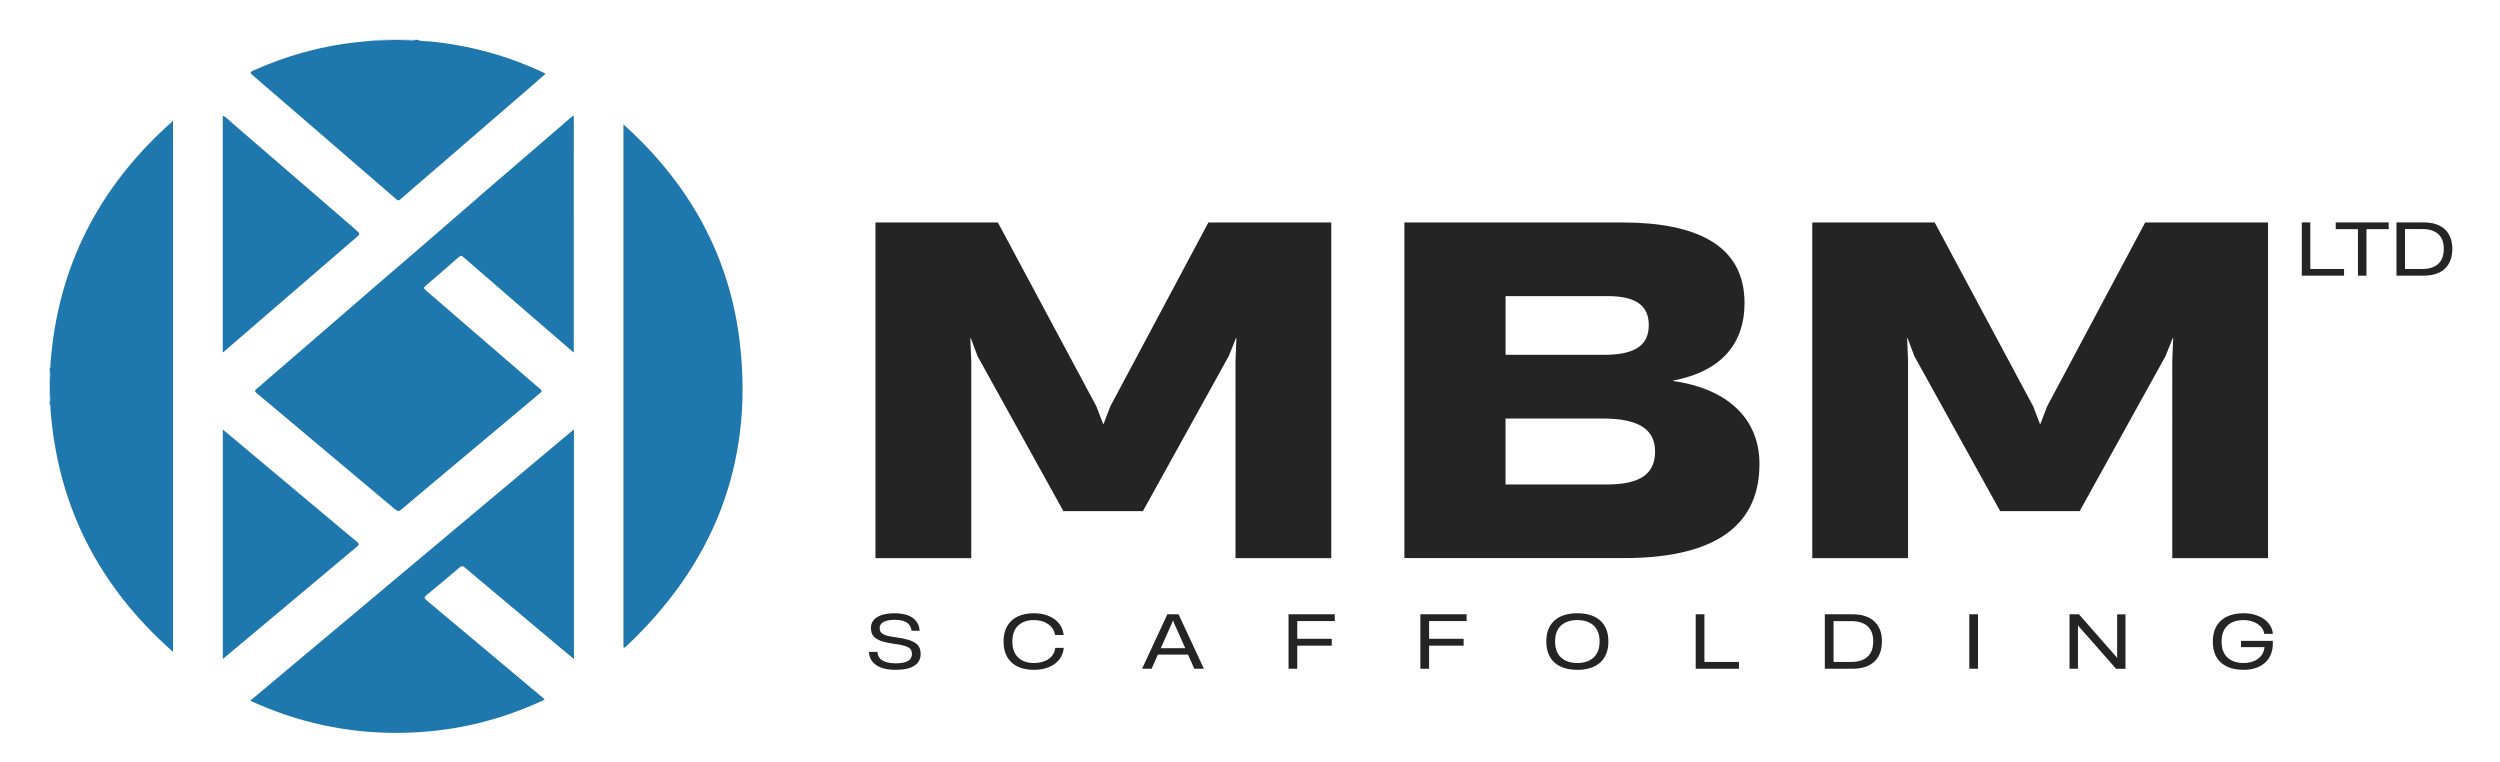 <?xml version="1.0" encoding="UTF-8"?> <!-- Generator: Adobe Illustrator 24.3.0, SVG Export Plug-In . SVG Version: 6.00 Build 0) --> <svg xmlns="http://www.w3.org/2000/svg" xmlns:xlink="http://www.w3.org/1999/xlink" version="1.1" id="Layer_1" x="0px" y="0px" viewBox="0 0 963.67 293.67" style="enable-background:new 0 0 963.67 293.67;" xml:space="preserve"> <style type="text/css"> .st0{fill-rule:evenodd;clip-rule:evenodd;fill:#242424;} .st1{fill-rule:evenodd;clip-rule:evenodd;fill:#1E78AE;} .st2{fill-rule:evenodd;clip-rule:evenodd;fill:#3083B4;} .st3{fill-rule:evenodd;clip-rule:evenodd;fill:#82B2D0;} .st4{fill-rule:evenodd;clip-rule:evenodd;fill:#589AC1;} .st5{fill-rule:evenodd;clip-rule:evenodd;fill:#BFD7E6;} .st6{fill-rule:evenodd;clip-rule:evenodd;fill:#5698C0;} .st7{fill-rule:evenodd;clip-rule:evenodd;fill:#3588B7;} </style> <g> <g> <path class="st0" d="M476.24,215.13h36.92V85.75h-47.36L428,156.62l-2.61,6.79h-0.17l-2.61-6.79l-37.96-70.87h-47.19v129.38h36.92 v-76.09l-0.35-8.71h0.17l2.61,6.96l33.09,59.73h30.65l33.08-59.73l2.79-6.96h0.18l-0.35,8.71V215.13z M644.95,146.87v-0.17 c19.16-3.66,27.51-14.8,27.51-29.78v-0.17c0-22.29-18.63-31-47.19-31h-83.93v129.38h84.63c31.52,0,52.24-10.1,52.24-36.22v-0.17 C678.21,161.5,666.02,149.83,644.95,146.87z M580.35,114.14h39.35c11.14,0,15.85,3.83,15.85,11.14c0,7.66-5.05,11.49-17.24,11.49 h-37.96V114.14z M619.35,186.75h-39.01v-25.42h37.44c13.93,0,20.2,4.18,20.2,12.71C637.98,182.57,632.41,186.75,619.35,186.75z M837.35,215.13h36.91V85.75H826.9l-37.79,70.87l-2.61,6.79h-0.17l-2.61-6.79l-37.96-70.87h-47.19v129.38h36.92v-76.09l-0.35-8.71 h0.17l2.61,6.96L771,197.02h30.65l33.08-59.73l2.79-6.96h0.17l-0.35,8.71V215.13z M345.11,245.63c-4.92-0.62-6.02-1.64-6.02-3.56 c0-1.67,1.5-3.16,5.85-3.16c4.75,0,6.22,2.03,6.41,4.21h3.16c-0.31-3.9-3.16-6.72-9.69-6.72c-6.44,0-9.1,2.51-9.1,5.62 c0,3.33,1.86,5.2,8.79,6.13c5.73,0.79,7.01,1.64,7.01,4.01c0,2.29-2.01,3.53-6.27,3.53c-5.45,0-6.95-2.29-7.03-4.41h-3.28 c0.17,3.9,3.25,6.92,10.31,6.92c6.16,0,9.63-2.06,9.63-6.1C354.88,248.65,353.07,246.65,345.11,245.63z M406.75,249.78 c-0.37,3.64-3.76,5.79-8.19,5.79c-5.03,0-8.33-2.82-8.33-8.16v-0.23c0-5.37,3.3-8.16,8.33-8.16c4.55,0,7.66,2.48,8.11,5.71v0.03 h3.31v-0.06c-0.42-4.66-4.69-8.31-11.44-8.31c-7.18,0-11.69,3.79-11.69,10.82v0.14c0,7.06,4.49,10.85,11.69,10.85 c6.84,0,11.13-3.62,11.5-8.45v-0.03h-3.28V249.78z M449.98,236.79l-9.75,20.99h3.67l2.43-5.45h11.61l2.43,5.45h3.7l-9.77-20.99 H449.98z M447.44,249.87l4.41-9.92l0.28-0.79h0.06l0.28,0.79l4.41,9.92H447.44z M496.69,257.78h3.36v-8.9h13.3v-2.63h-13.3v-6.86 h14.46v-2.6h-17.82V257.78z M547.51,257.78h3.36v-8.9h13.31v-2.63h-13.31v-6.86h14.46v-2.6h-17.83V257.78z M608,236.39 c-7.43,0-11.95,3.76-11.95,10.79v0.14c0,7.09,4.52,10.88,11.98,10.88c7.43,0,11.95-3.78,11.95-10.88v-0.14 C619.98,240.15,615.46,236.39,608,236.39z M616.59,247.38c0,5.31-3.33,8.19-8.56,8.19c-5.25,0-8.59-2.82-8.59-8.19v-0.23 c0-5.34,3.33-8.13,8.59-8.13c5.23,0,8.56,2.82,8.56,8.13V247.38z M657,236.79h-3.36v20.99h16.67v-2.63H657V236.79z M714.15,236.79 h-10.74v20.99h10.74c7.8,0,11.27-4.35,11.27-10.51v-0.11C725.42,240.94,721.72,236.79,714.15,236.79z M722.06,247.35 c0,5.4-3.42,7.8-8.39,7.8h-6.89v-15.73h6.86c5.23,0,8.42,2.51,8.42,7.68V247.35z M759.1,257.78h3.36v-20.99h-3.36V257.78z M816.09,253.68l-0.34-0.51l-14.38-16.38h-3.64v20.99h3.25v-16.86l0.31,0.51l14.38,16.36h3.64v-20.99h-3.22V253.68z M864.86,236.39c-7.35,0-11.89,3.79-11.89,10.85v0.23c0,7.01,4.58,10.73,11.89,10.73c6.81,0,11.24-3.78,11.24-10.14v-1.02h-12.26 v2.4h9.07l-0.03,0.08c-0.4,4.01-3.98,6.05-8.02,6.05c-5.17,0-8.5-2.8-8.5-8.05v-0.37c0-5.34,3.3-8.13,8.5-8.13 c4.32,0,7.54,2.34,7.91,5.23v0.08h3.33v-0.08C875.79,239.89,871.27,236.39,864.86,236.39z M890.56,85.73h-3.29v20.52h16.29v-2.57 h-13.01V85.73z M900.35,88.33h8.56v17.92h3.29V88.33h8.56v-2.6h-20.41V88.33z M934.26,85.73h-10.5v20.52h10.5 c7.62,0,11.02-4.25,11.02-10.28v-0.11C945.28,89.79,941.66,85.73,934.26,85.73z M941.99,96.06c0,5.28-3.34,7.62-8.2,7.62h-6.74 V88.3h6.71c5.11,0,8.23,2.46,8.23,7.51V96.06z"></path> </g> <g> <path class="st1" d="M19.44,140.39c2.77-37.66,18.76-68.65,47.26-93.81c0,68.36,0,136.29,0,204.7 c-28.5-25.13-44.49-56.11-47.26-93.79c-0.28-0.5,0.1-1.11-0.27-1.6c0-0.32,0-0.63,0-0.95c0.34-0.59,0.08-1.24,0.16-1.86 c-0.07-0.54,0.17-1.11-0.16-1.62c0-1.68,0-3.37,0-5.05c0.33-0.51,0.09-1.08,0.16-1.61c-0.08-0.62,0.18-1.27-0.16-1.86 c0-0.32,0-0.63,0-0.95C19.54,141.51,19.15,140.89,19.44,140.39z"></path> <path class="st1" d="M160.97,15.35c1.36,0.62,2.85,0.45,4.27,0.58c15.54,1.44,30.35,5.52,44.47,12.14 c0.14,0.07,0.26,0.18,0.56,0.4c-2.16,1.88-4.26,3.73-6.38,5.56c-11.34,9.8-22.68,19.6-34.03,29.39 c-5.18,4.47-10.37,8.91-15.52,13.41c-0.68,0.6-1,0.49-1.62-0.05c-10.73-9.3-21.48-18.58-32.23-27.86 c-7.72-6.67-15.43-13.35-23.18-19.99c-0.96-0.82-1.06-1.11,0.21-1.68c12.75-5.73,26.04-9.48,39.94-10.99 c2.25-0.24,4.5-0.43,6.75-0.64c0.51-0.21,1.05-0.06,1.57-0.11c0.52,0,1.05,0,1.58,0c0.52,0,1.04,0,1.56,0 c0.75-0.08,1.53,0.18,2.26-0.16c1.05,0,2.11,0,3.16,0c0.72,0.35,1.48,0.08,2.22,0.16c0.5,0,1.01,0,1.51,0 c0.65-0.08,1.33,0.18,1.96-0.16C160.33,15.35,160.65,15.35,160.97,15.35z"></path> <path class="st2" d="M151.18,15.35c-0.67,0.6-1.48,0.2-2.22,0.31c-0.1-0.07-0.13-0.14-0.09-0.21c0.03-0.07,0.07-0.1,0.1-0.1 C149.7,15.35,150.44,15.35,151.18,15.35z"></path> <path class="st2" d="M156.55,15.66c-0.74-0.11-1.55,0.29-2.22-0.31c0.74,0,1.47,0,2.21,0c0.1,0.07,0.14,0.13,0.11,0.2 C156.62,15.62,156.59,15.66,156.55,15.66z"></path> <path class="st3" d="M160.02,15.35c-0.54,0.63-1.26,0.18-1.88,0.3c-0.11-0.06-0.15-0.12-0.12-0.19c0.03-0.07,0.07-0.1,0.1-0.1 C158.76,15.35,159.39,15.35,160.02,15.35z"></path> <path class="st4" d="M19.17,142.94c0.61,0.55,0.2,1.25,0.3,1.88c-0.09,0.15-0.19,0.16-0.3,0.01 C19.17,144.2,19.17,143.57,19.17,142.94z"></path> <path class="st4" d="M19.47,153.06c-0.1,0.63,0.31,1.33-0.3,1.88c0-0.63,0-1.26,0-1.89C19.28,152.9,19.38,152.9,19.47,153.06z"></path> <path class="st5" d="M145.78,15.61c-0.52,0-1.04,0.01-1.57,0.01c0.01-0.09,0.02-0.18,0.02-0.27c0.53,0,1.05,0,1.58,0 c0.11,0.07,0.14,0.13,0.1,0.19C145.86,15.58,145.82,15.61,145.78,15.61z"></path> <path class="st3" d="M145.78,15.61c0.01-0.09,0.02-0.17,0.03-0.26c0.53,0,1.05,0,1.58,0c0.1,0.07,0.14,0.14,0.1,0.2 c-0.04,0.06-0.07,0.09-0.11,0.09C146.84,15.63,146.31,15.62,145.78,15.61z"></path> <path class="st6" d="M147.37,15.65c0.01-0.1,0.01-0.2,0.01-0.3c0.53,0,1.05,0,1.58,0c0,0.1,0,0.21-0.01,0.31 C148.43,15.66,147.9,15.65,147.37,15.65z"></path> <path class="st6" d="M158.12,15.35c0,0.1,0,0.2,0.01,0.3c-0.53,0-1.06,0.01-1.58,0.01c-0.01-0.1-0.01-0.21-0.01-0.31 C157.07,15.35,157.6,15.35,158.12,15.35z"></path> <path class="st5" d="M19.44,140.39c0.01,0.55,0.26,1.14-0.27,1.6c0-0.53,0-1.05,0-1.58C19.26,140.4,19.35,140.39,19.44,140.39z"></path> <path class="st7" d="M19.17,144.83c0.1,0,0.2-0.01,0.3-0.01c-0.05,0.54,0.22,1.14-0.3,1.59 C19.17,145.89,19.17,145.36,19.17,144.83z"></path> <path class="st7" d="M19.47,153.06c-0.1-0.01-0.2-0.01-0.3-0.01c0-0.53,0-1.05,0-1.58C19.69,151.92,19.42,152.52,19.47,153.06z"></path> <path class="st5" d="M19.17,155.89c0.53,0.46,0.28,1.05,0.27,1.6c-0.09,0-0.18,0-0.27-0.02 C19.17,156.94,19.17,156.41,19.17,155.89z"></path> <path class="st1" d="M221.17,135.92c-5.68-4.9-11.18-9.63-16.66-14.38c-8.67-7.5-17.35-14.99-26-22.52 c-0.7-0.61-1.09-0.45-1.7,0.09c-4.19,3.68-8.39,7.35-12.64,10.95c-0.85,0.72-0.96,1.07-0.07,1.83c3.53,2.99,7.01,6.05,10.51,9.07 c8.92,7.7,17.84,15.4,26.76,23.09c2.27,1.96,4.52,3.94,6.82,5.86c0.73,0.61,0.82,0.93-0.01,1.62 c-10.94,9.13-21.85,18.3-32.77,27.46c-6.89,5.78-13.8,11.54-20.64,17.36c-0.97,0.83-1.5,0.79-2.46-0.01 c-12.1-10.2-24.24-20.35-36.37-30.53c-5.68-4.76-11.33-9.57-17.04-14.29c-0.86-0.71-0.67-1.02,0.02-1.62 c7.53-6.49,15.04-12.99,22.56-19.49c7.35-6.37,14.69-12.74,22.06-19.1c7.76-6.7,15.55-13.36,23.31-20.06 c6.96-6.01,13.88-12.08,20.84-18.09c7.8-6.74,15.62-13.44,23.43-20.16c2.75-2.37,5.49-4.74,8.24-7.11 c0.54-0.47,1.02-1.04,1.82-1.32C221.17,74.98,221.17,105.31,221.17,135.92z"></path> <path class="st1" d="M240.32,249.47c0-67.02,0-134.03,0-201.52c25.52,22.96,41.12,50.94,44.93,84.76 c5.24,46.46-10.48,85.28-44.4,116.94C240.68,249.59,240.5,249.53,240.32,249.47z"></path> <path class="st1" d="M221.23,165.5c0,29.71,0,58.97,0,88.55c-2.23-1.86-4.31-3.57-6.37-5.31c-11.93-10.01-23.85-20.01-35.76-30.03 c-0.75-0.63-1.21-0.61-1.97,0.04c-4.19,3.59-8.42,7.14-12.7,10.63c-1.06,0.86-0.91,1.26,0.06,2.07 c15.05,12.58,30.08,25.19,45.1,37.8c0.08,0.06,0.13,0.16,0.35,0.43c-17.95,8.48-36.77,12.72-56.52,12.82 c-19.8,0.1-38.7-4.01-56.96-12.4C138.05,235.23,179.5,200.48,221.23,165.5z"></path> <path class="st1" d="M85.87,135.91c0-30.61,0-60.92,0-91.38c1.54,0.78,2.61,2.02,3.81,3.05c15.38,13.25,30.74,26.53,46.1,39.8 c0.48,0.41,0.93,0.85,1.41,1.27c1.71,1.48,1.73,1.5-0.03,3.02c-12.74,11-25.49,21.99-38.23,32.98 c-4.06,3.51-8.11,7.02-12.17,10.53C86.54,135.38,86.3,135.56,85.87,135.91z"></path> <path class="st1" d="M85.9,253.98c0-29.51,0-58.8,0-88.4c2.55,2.13,4.91,4.09,7.26,6.06c11.49,9.62,22.97,19.25,34.45,28.87 c3.34,2.8,6.66,5.64,10.05,8.38c0.96,0.78,0.74,1.14-0.08,1.83c-8.11,6.77-16.19,13.58-24.29,20.37 c-8.9,7.47-17.82,14.92-26.73,22.38C86.42,253.61,86.25,253.72,85.9,253.98z"></path> </g> </g> </svg> 